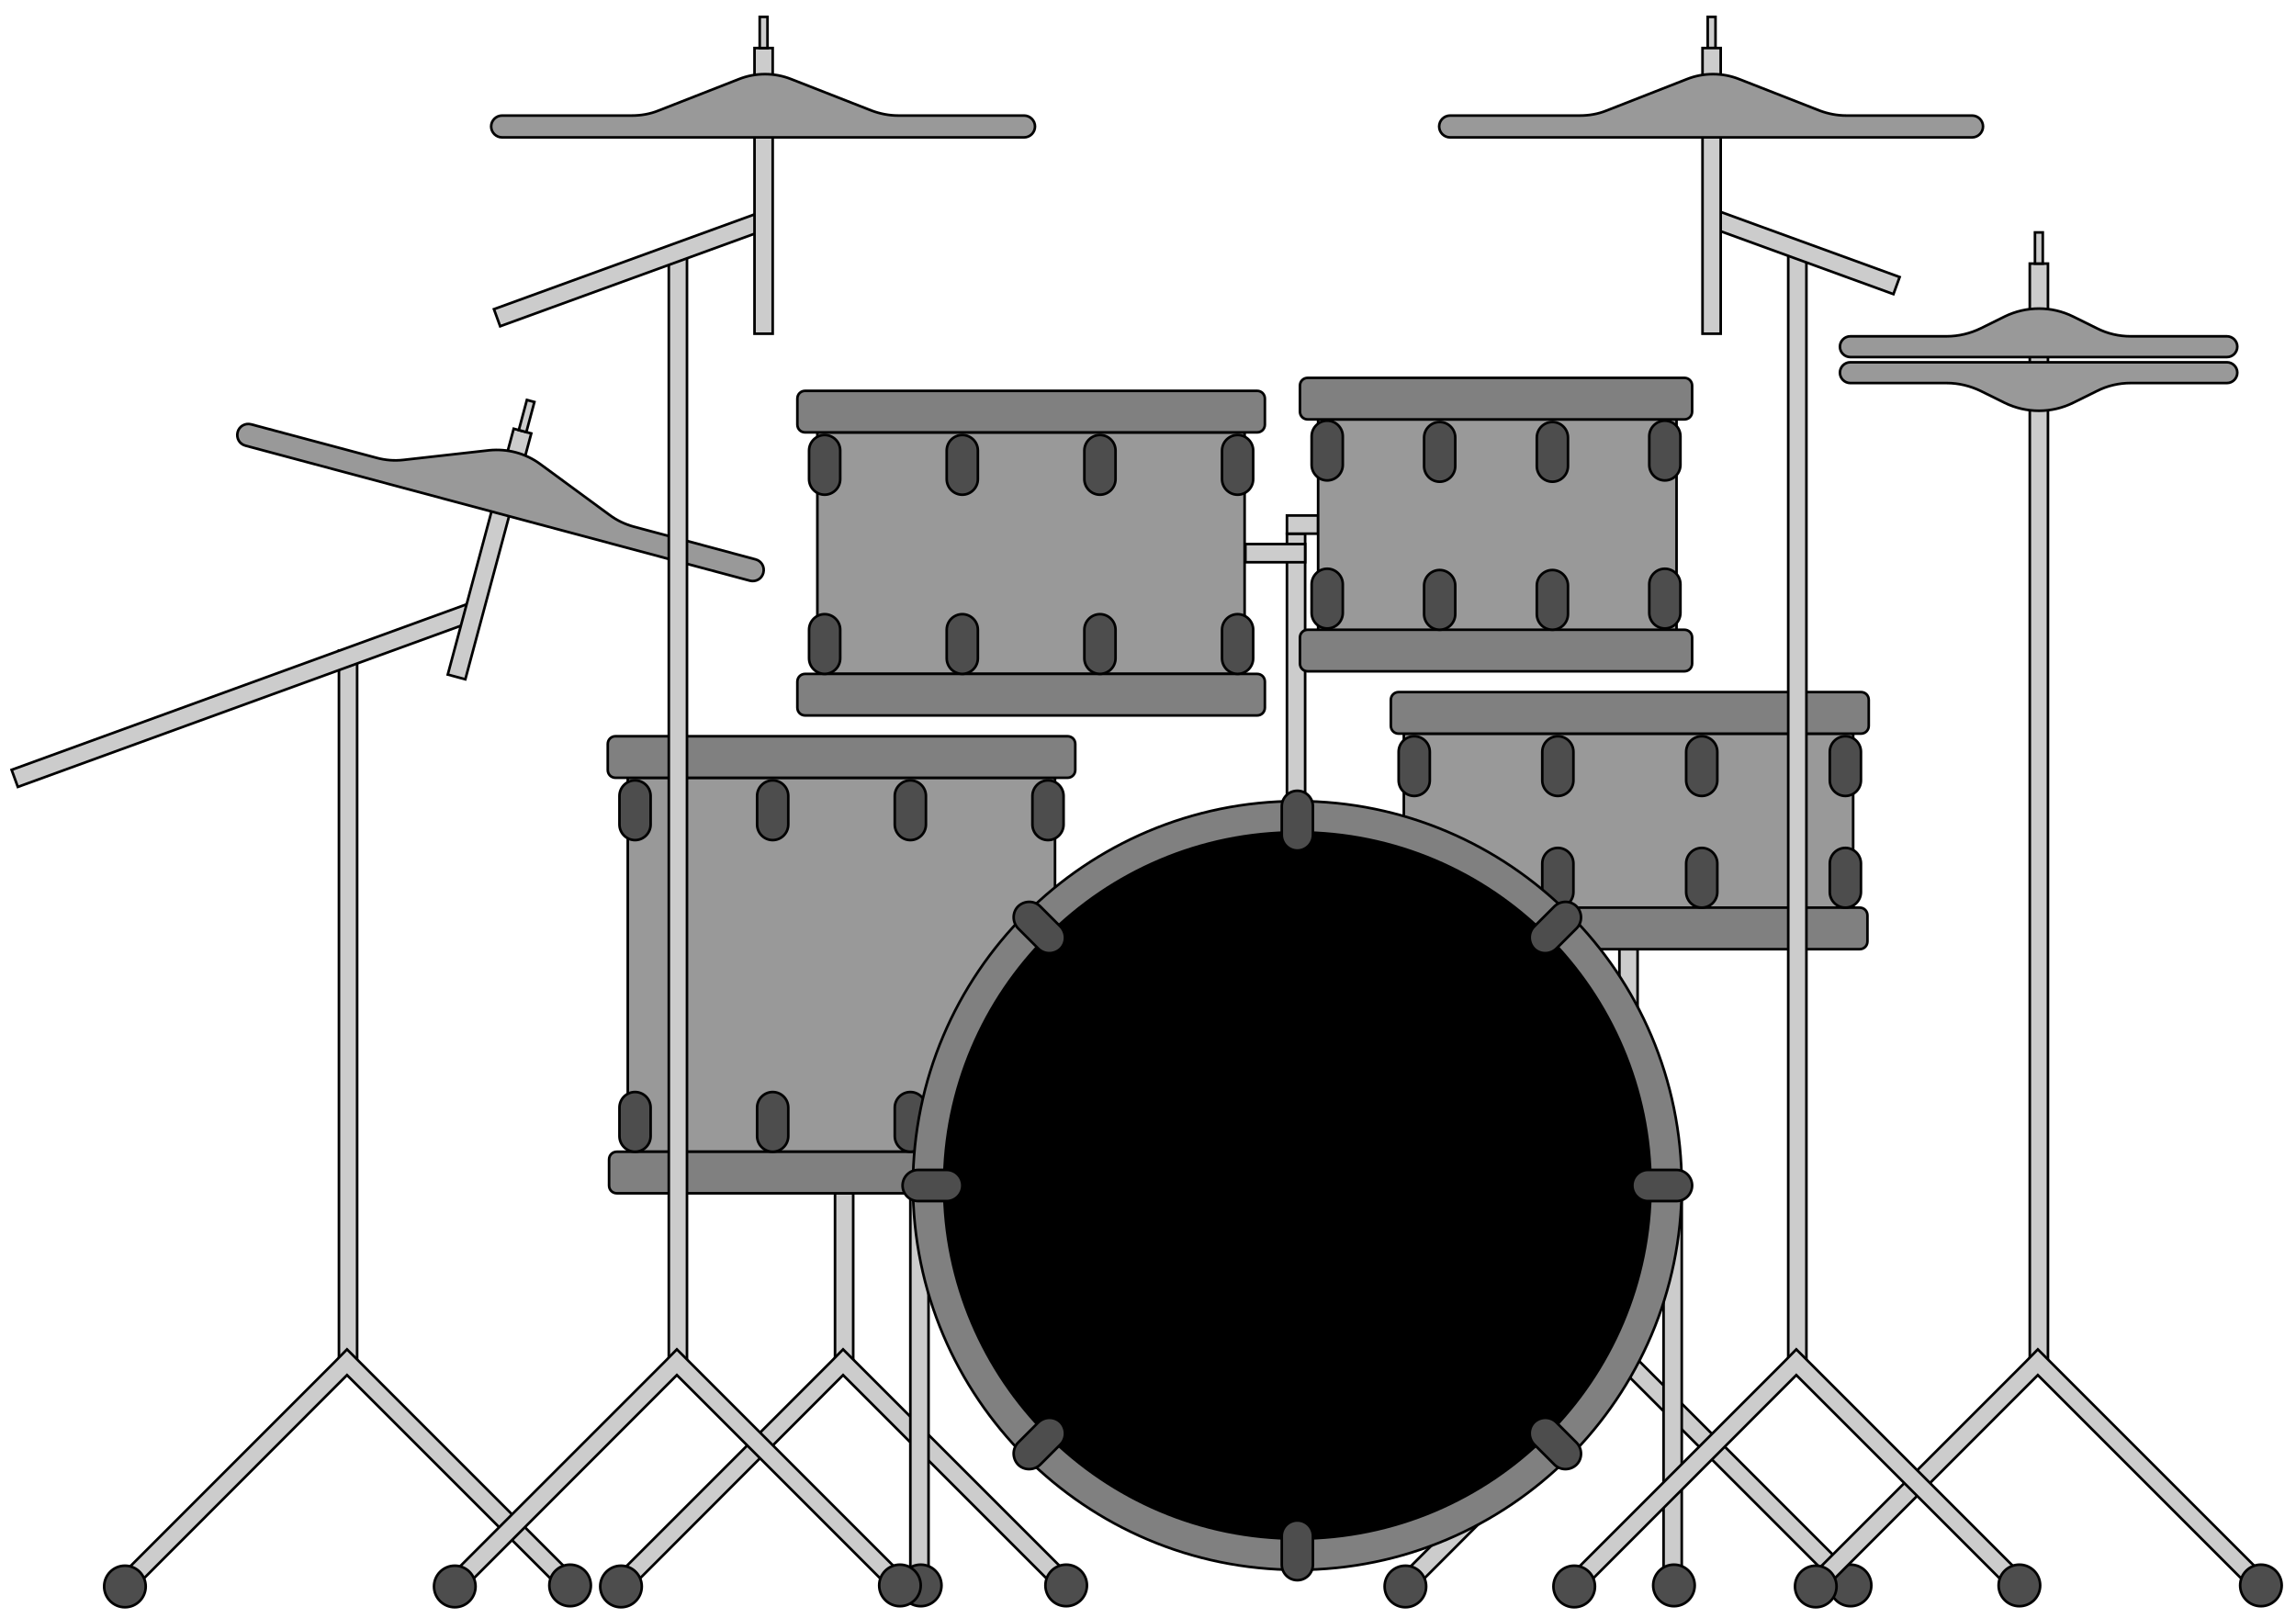  <svg version="1.1" xmlns="http://www.w3.org/2000/svg" xmlns:xlink="http://www.w3.org/1999/xlink" x="0px" y="0px" viewBox="0 0 884 623" style="enable-background:new 0 0 884 623;" xml:space="preserve">
  <style type="text/css">
    .st0{fill:#CCCCCC;stroke:#000000;stroke-miterlimit:10;}
    .st1{fill:#4D4D4D;stroke:#000000;stroke-miterlimit:10;}
    .st2{fill:#CCCCCC;stroke:#000000;stroke-width:1;stroke-miterlimit:9.999;}
    .st3{fill:#999999;stroke:#000000;stroke-miterlimit:10;}
    .st4{fill:#808080;stroke:#000000;stroke-miterlimit:10;}
  </style>

    <g class="drums-back">
      <rect x="623.5" y="365.5" class="st0" width="7" height="164"/>
      <rect x="495.5" y="205.5" class="st0" width="7" height="110"/>
      <rect x="495.5" y="198.5" class="st0" width="12" height="7"/>
      <rect x="479.5" y="209.5" class="st0" width="23" height="7"/>
      <polygon class="st0" points="715,608 631.6,524.6 626.6,519.6 621.7,524.6 538.3,608 543.2,613 626.6,529.5 710.1,613 	"/>
      <circle class="st1" cx="712.5" cy="610.5" r="8"/>
      <circle class="st1" cx="541.1" cy="610.9" r="8"/>
      <rect x="321.5" y="459.5" class="st0" width="7" height="70"/>
      <polygon class="st0" points="413,608 329.6,524.6 324.6,519.6 319.7,524.6 236.3,608 241.2,613 324.6,529.5 408.1,613 	"/>
      <circle class="st1" cx="410.5" cy="610.5" r="8"/>
      <circle class="st1" cx="239.1" cy="610.9" r="8"/>
      <rect x="130.5" y="250.5" class="st0" width="7" height="279"/>
      <rect x="0" y="264" transform="matrix(0.94 -0.342 0.342 0.94 -85.817 48.278)" class="st0" width="188" height="7"/>
      <rect x="781.5" y="101.5" class="st0" width="7" height="428"/>
      <rect x="783.5" y="89.5" class="st0" width="3" height="12"/>
      <rect x="139.4" y="209.8" transform="matrix(0.259 -0.966 0.966 0.259 -66.371 340.08)" class="st2" width="98" height="7"/>
      <rect x="196.7" y="158.7" transform="matrix(0.259 -0.966 0.966 0.259 -4.501 314.517)" class="st2" width="12" height="3"/>
      <polygon class="st0" points="873,608 789.6,524.6 784.6,519.6 779.7,524.6 696.3,608 701.2,613 784.6,529.5 868.1,613 	"/>
      <circle class="st1" cx="870.5" cy="610.5" r="8"/>
      <circle class="st1" cx="699.1" cy="610.9" r="8"/>
      <rect x="640.5" y="451.5" class="st0" width="7" height="159"/>
      <circle class="st1" cx="644.5" cy="610.5" r="8"/>
      <rect x="350.5" y="451.5" class="st0" width="7" height="159"/>
      <circle class="st1" cx="354.5" cy="610.5" r="8"/>
      <polygon class="st0" points="222,608 138.6,524.6 133.6,519.6 128.7,524.6 45.3,608 50.2,613 133.6,529.5 217.1,613 	"/>
      <circle class="st1" cx="219.5" cy="610.5" r="8"/>
      <circle class="st1" cx="48.1" cy="610.9" r="8"/>
    </g>

    <g id="low01-tam">
      <rect id="low01-shell" x="241.7" y="299.5" class="st3" width="164.5" height="144"/>
      <g id="low01-rim">
        <path class="st4" d="M411,299.5H237c-1.7,0-3-1.3-3-3v-10c0-1.7,1.3-3,3-3h174c1.7,0,3,1.3,3,3v10C414,298.2,412.7,299.5,411,299.5z"/>
        <path class="st4" d="M411.5,459.5h-174c-1.7,0-3-1.3-3-3v-10c0-1.7,1.3-3,3-3h174c1.7,0,3,1.3,3,3v10C414.5,458.2,413.2,459.5,411.5,459.5z"/>
      </g>
      <g id="low01-rag">
        <path class="st1" d="M297.5,323.5L297.5,323.5c3.3,0,6-2.7,6-6v-11c0-3.3-2.7-6-6-6l0,0c-3.3,0-6,2.7-6,6v11C291.5,320.8,294.2,323.5,297.5,323.5z"/>
        <path class="st1" d="M350.5,323.5L350.5,323.5c3.3,0,6-2.7,6-6v-11c0-3.3-2.7-6-6-6l0,0c-3.3,0-6,2.7-6,6v11C344.5,320.8,347.2,323.5,350.5,323.5z"/>
        <path class="st1" d="M244.5,323.5L244.5,323.5c3.3,0,6-2.7,6-6v-11c0-3.3-2.7-6-6-6l0,0c-3.3,0-6,2.7-6,6v11C238.5,320.8,241.2,323.5,244.5,323.5z"/>
        <path class="st1" d="M403.5,323.5L403.5,323.5c3.3,0,6-2.7,6-6v-11c0-3.3-2.7-6-6-6l0,0c-3.3,0-6,2.7-6,6v11C397.5,320.8,400.2,323.5,403.5,323.5z"/>
        <path class="st1" d="M297.5,443.5L297.5,443.5c3.3,0,6-2.7,6-6v-11c0-3.3-2.7-6-6-6l0,0c-3.3,0-6,2.7-6,6v11C291.5,440.8,294.2,443.5,297.5,443.5z"/>
        <path class="st1" d="M350.5,443.5L350.5,443.5c3.3,0,6-2.7,6-6v-11c0-3.3-2.7-6-6-6l0,0c-3.3,0-6,2.7-6,6v11C344.5,440.8,347.2,443.5,350.5,443.5z"/>
        <path class="st1" d="M244.5,443.5L244.5,443.5c-3.3,0-6-2.7-6-6v-11c0-3.3,2.7-6,6-6l0,0c3.3,0,6,2.7,6,6v11C250.5,440.8,247.8,443.5,244.5,443.5z"/>
        <path class="st1" d="M403.5,443.5L403.5,443.5c-3.3,0-6-2.7-6-6v-11c0-3.3,2.7-6,6-6l0,0c3.3,0,6,2.7,6,6v11C409.5,440.8,406.8,443.5,403.5,443.5z"/>
      </g>
    </g>

    <g id="mid01-tam">
      <rect id="mid01-shell" x="314.7" y="166.5" class="st3" width="164.5" height="93"/>
      <g id="mid01-rim">
        <path class="st4" d="M484,166.5H310c-1.7,0-3-1.3-3-3v-10c0-1.7,1.3-3,3-3h174c1.7,0,3,1.3,3,3v10C487,165.2,485.7,166.5,484,166.5z"/>
        <path class="st4" d="M484,275.5H310c-1.7,0-3-1.3-3-3v-10c0-1.7,1.3-3,3-3h174c1.7,0,3,1.3,3,3v10C487,274.2,485.7,275.5,484,275.5z"/>
      </g>
      <g id="mid01-rag">
        <path class="st1" d="M370.5,190.5L370.5,190.5c3.3,0,6-2.7,6-6v-11c0-3.3-2.7-6-6-6l0,0c-3.3,0-6,2.7-6,6v11C364.5,187.8,367.2,190.5,370.5,190.5z"/>
        <path class="st1" d="M423.5,190.5L423.5,190.5c3.3,0,6-2.7,6-6v-11c0-3.3-2.7-6-6-6l0,0c-3.3,0-6,2.7-6,6v11C417.5,187.8,420.2,190.5,423.5,190.5z"/>
        <path class="st1" d="M370.5,259.5L370.5,259.5c3.3,0,6-2.7,6-6v-11c0-3.3-2.7-6-6-6l0,0c-3.3,0-6,2.7-6,6v11C364.5,256.8,367.2,259.5,370.5,259.5z"/>
        <path class="st1" d="M423.5,259.5L423.5,259.5c3.3,0,6-2.7,6-6v-11c0-3.3-2.7-6-6-6l0,0c-3.3,0-6,2.7-6,6v11C417.5,256.8,420.2,259.5,423.5,259.5z"/>
        <path class="st1" d="M317.5,190.5L317.5,190.5c3.3,0,6-2.7,6-6v-11c0-3.3-2.7-6-6-6l0,0c-3.3,0-6,2.7-6,6v11C311.5,187.8,314.2,190.5,317.5,190.5z"/>
        <path class="st1" d="M476.5,190.5L476.5,190.5c3.3,0,6-2.7,6-6v-11c0-3.3-2.7-6-6-6l0,0c-3.3,0-6,2.7-6,6v11C470.5,187.8,473.2,190.5,476.5,190.5z"/>
        <path class="st1" d="M317.5,259.5L317.5,259.5c-3.3,0-6-2.7-6-6v-11c0-3.3,2.7-6,6-6l0,0c3.3,0,6,2.7,6,6v11C323.5,256.8,320.8,259.5,317.5,259.5z"/>
        <path class="st1" d="M476.5,259.5L476.5,259.5c-3.3,0-6-2.7-6-6v-11c0-3.3,2.7-6,6-6l0,0c3.3,0,6,2.7,6,6v11C482.5,256.8,479.8,259.5,476.5,259.5z"/>
      </g>
    </g>

    <g id="hi01-tam">
      <rect id="hi01-shell" x="507.5" y="161.5" class="st3" width="138" height="93"/>
      <g id="hi01-rim">
        <path class="st4" d="M648.5,161.5h-145c-1.7,0-3-1.3-3-3v-10c0-1.7,1.3-3,3-3h145c1.7,0,3,1.3,3,3v10C651.5,160.2,650.2,161.5,648.5,161.5z"/>
        <path class="st4" d="M648.5,258.5h-145c-1.7,0-3-1.3-3-3v-10c0-1.7,1.3-3,3-3h145c1.7,0,3,1.3,3,3v10C651.5,257.2,650.2,258.5,648.5,258.5z"/>
      </g>
      <g id="hi01-rag">
        <path class="st1" d="M554.3,185.5L554.3,185.5c3.3,0,6-2.7,6-6v-11c0-3.3-2.7-6-6-6l0,0c-3.3,0-6,2.7-6,6v11C548.3,182.8,551,185.5,554.3,185.5z"/>
        <path class="st1" d="M597.7,185.5L597.7,185.5c3.3,0,6-2.7,6-6v-11c0-3.3-2.7-6-6-6l0,0c-3.3,0-6,2.7-6,6v11C591.7,182.8,594.4,185.5,597.7,185.5z"/>
        <path class="st1" d="M554.3,242.5L554.3,242.5c3.3,0,6-2.7,6-6v-11c0-3.3-2.7-6-6-6l0,0c-3.3,0-6,2.7-6,6v11C548.3,239.8,551,242.5,554.3,242.5z"/>
        <path class="st1" d="M597.7,242.5L597.7,242.5c3.3,0,6-2.7,6-6v-11c0-3.3-2.7-6-6-6l0,0c-3.3,0-6,2.7-6,6v11C591.7,239.8,594.4,242.5,597.7,242.5z"/>
        <path class="st1" d="M511,185L511,185c3.3,0,6-2.7,6-6v-11c0-3.3-2.7-6-6-6l0,0c-3.3,0-6,2.7-6,6v11C505,182.3,507.7,185,511,185z"/>
        <path class="st1" d="M641,185L641,185c3.3,0,6-2.7,6-6v-11c0-3.3-2.7-6-6-6l0,0c-3.3,0-6,2.7-6,6v11C635,182.3,637.7,185,641,185z"/>
        <path class="st1" d="M511,242L511,242c-3.3,0-6-2.7-6-6v-11c0-3.3,2.7-6,6-6l0,0c3.3,0,6,2.7,6,6v11C517,239.3,514.3,242,511,242z"/>
        <path class="st1" d="M641,242L641,242c-3.3,0-6-2.7-6-6v-11c0-3.3,2.7-6,6-6l0,0c3.3,0,6,2.7,6,6v11C647,239.3,644.3,242,641,242z"/>
      </g>
    </g>

    <g id="snare01">
      <rect id="snare01-shell" x="540.5" y="282.5" class="st3" width="173" height="67"/>
      <g id="snare01-rim">
        <path class="st4" d="M716.5,282.5h-178c-1.7,0-3-1.3-3-3v-10c0-1.7,1.3-3,3-3h178c1.7,0,3,1.3,3,3v10C719.5,281.2,718.2,282.5,716.5,282.5z"/>
        <path class="st4" d="M716,365.5H538c-1.7,0-3-1.3-3-3v-10c0-1.7,1.3-3,3-3h178c1.7,0,3,1.3,3,3v10C719,364.2,717.7,365.5,716,365.5z"/>
      </g>
      <g id="snare01-rag">
        <path class="st1" d="M599.8,306.5L599.8,306.5c3.3,0,6-2.7,6-6v-11c0-3.3-2.7-6-6-6l0,0c-3.3,0-6,2.7-6,6v11C593.8,303.8,596.5,306.5,599.8,306.5z"/>
        <path class="st1" d="M655.2,306.5L655.2,306.5c3.3,0,6-2.7,6-6v-11c0-3.3-2.7-6-6-6l0,0c-3.3,0-6,2.7-6,6v11C649.2,303.8,651.9,306.5,655.2,306.5z"/>
        <path class="st1" d="M599.8,349.5L599.8,349.5c3.3,0,6-2.7,6-6v-11c0-3.3-2.7-6-6-6l0,0c-3.3,0-6,2.7-6,6v11C593.8,346.8,596.5,349.5,599.8,349.5z"/>
        <path class="st1" d="M655.2,349.5L655.2,349.5c3.3,0,6-2.7,6-6v-11c0-3.3-2.7-6-6-6l0,0c-3.3,0-6,2.7-6,6v11C649.2,346.8,651.9,349.5,655.2,349.5z"/>
        <path class="st1" d="M544.5,306.5L544.5,306.5c3.3,0,6-2.7,6-6v-11c0-3.3-2.7-6-6-6l0,0c-3.3,0-6,2.7-6,6v11C538.5,303.8,541.2,306.5,544.5,306.5z"/>
        <path class="st1" d="M710.5,306.5L710.5,306.5c3.3,0,6-2.7,6-6v-11c0-3.3-2.7-6-6-6l0,0c-3.3,0-6,2.7-6,6v11C704.5,303.8,707.2,306.5,710.5,306.5z"/>
        <path class="st1" d="M544.5,349.5L544.5,349.5c-3.3,0-6-2.7-6-6v-11c0-3.3,2.7-6,6-6l0,0c3.3,0,6,2.7,6,6v11C550.5,346.8,547.8,349.5,544.5,349.5z"/>
        <path class="st1" d="M710.5,349.5L710.5,349.5c-3.3,0-6-2.7-6-6v-11c0-3.3,2.7-6,6-6l0,0c3.3,0,6,2.7,6,6v11C716.5,346.8,713.8,349.5,710.5,349.5z"/>
      </g>
    </g>

    <g id="bass01">
      <circle id="bass01-shell" class="st5" cx="499.5" cy="456.5" r="136"/>
      <path id="ba01ss-rim" class="st4" d="M499.5,604.5c-81.6,0-148-66.4-148-148s66.4-148,148-148s148,66.4,148,148S581.1,604.5,499.5,604.5z M499.5,320.5c-75,0-136,61-136,136s61,136,136,136s136-61,136-136S574.5,320.5,499.5,320.5z"/>
      <g id="ba01ss-rag">
        <path class="st1" d="M499.5,608.5L499.5,608.5c3.3,0,6-2.7,6-6v-11c0-3.3-2.7-6-6-6l0,0c-3.3,0-6,2.7-6,6v11C493.5,605.8,496.2,608.5,499.5,608.5z"/>
        <path class="st1" d="M607,564L607,564c2.3-2.3,2.3-6.1,0-8.5l-7.8-7.8c-2.3-2.3-6.1-2.3-8.5,0l0,0c-2.3,2.3-2.3,6.1,0,8.5l7.8,7.8C600.8,566.3,604.6,566.3,607,564z"/>
        <path class="st1" d="M651.5,456.5L651.5,456.5c0-3.3-2.7-6-6-6h-11c-3.3,0-6,2.7-6,6l0,0c0,3.3,2.7,6,6,6h11C648.8,462.5,651.5,459.8,651.5,456.5z"/>
        <path class="st1" d="M607,349L607,349c-2.3-2.3-6.1-2.3-8.5,0l-7.8,7.8c-2.3,2.3-2.3,6.1,0,8.5l0,0c2.3,2.3,6.1,2.3,8.5,0l7.8-7.8C609.3,355.2,609.3,351.4,607,349z"/>
        <path class="st1" d="M499.5,304.5L499.5,304.5c-3.3,0-6,2.7-6,6v11c0,3.3,2.7,6,6,6l0,0c3.3,0,6-2.7,6-6v-11C505.5,307.2,502.8,304.5,499.5,304.5z"/>
        <path class="st1" d="M392,349L392,349c-2.3,2.3-2.3,6.1,0,8.5l7.8,7.8c2.3,2.3,6.1,2.3,8.5,0l0,0c2.3-2.3,2.3-6.1,0-8.5l-7.8-7.8C398.2,346.7,394.4,346.7,392,349z"/>
        <path class="st1" d="M347.5,456.5L347.5,456.5c0,3.3,2.7,6,6,6h11c3.3,0,6-2.7,6-6l0,0c0-3.3-2.7-6-6-6h-11C350.2,450.5,347.5,453.2,347.5,456.5z"/>
        <path class="st1" d="M392,564L392,564c2.3,2.3,6.1,2.3,8.5,0l7.8-7.8c2.3-2.3,2.3-6.1,0-8.5l0,0c-2.3-2.3-6.1-2.3-8.5,0l-7.8,7.8C389.7,557.8,389.7,561.6,392,564z"/>
      </g>

      <g class="bass-type01">
        <path d="M425.5,383c1,0.4,1.8,1,2.3,2c0.4,0.8,0.6,1.6,0.6,2.6c0,0.9-0.1,1.8-0.3,2.6c-0.5,2.1-1.3,3.9-2.4,5.3c-1.6,2-3.5,3-5.9,3H413l3.4-15.8h6.8C424.1,382.7,424.9,382.8,425.5,383z M418.9,385.5l-2.2,10.3h3.1c1.6,0,2.8-0.8,3.8-2.3c0.5-0.8,0.9-1.9,1.1-3c0.3-1.6,0.4-2.8,0-3.7c-0.3-0.9-1.2-1.3-2.7-1.3H418.9z"/>
        <path d="M443.3,382.7h3.7l2.2,15.8h-3.6l-0.3-3.3h-5.8l-1.8,3.3h-3.5L443.3,382.7z M441,392.6h4l-0.7-6.2L441,392.6z"/>
        <path d="M463.4,382.7l0.2,9.1l-0.1,2.5l1-2.5l3.7-9.1h3.5l-0.1,9.1l-0.1,2.5l1-2.4l4.1-9.2h3.4l-7.8,15.8H469l0.1-9.3l0.1-3.1l-1.2,3.1l-3.9,9.3H461l-1.1-15.8H463.4z"/>
        <path d="M503.5,382.7l0.2,9.1l-0.1,2.5l1-2.5l3.7-9.1h3.5l-0.1,9.1l-0.1,2.5l1-2.4l4.1-9.2h3.4l-7.8,15.8h-3.2l0.1-9.3l0.1-3.1l-1.2,3.1l-3.9,9.3h-3.1l-1.1-15.8H503.5z"/>
        <path d="M530.3,398.9c-2,0-3.4-0.6-4.1-1.8c-0.7-1.2-0.9-2.7-0.5-4.4c0.4-1.7,1.2-3.2,2.4-4.4c1.3-1.2,2.9-1.9,4.9-1.9s3.4,0.6,4.1,1.9c0.7,1.2,0.9,2.7,0.5,4.4c-0.4,1.7-1.2,3.2-2.4,4.4C533.9,398.3,532.3,398.9,530.3,398.9z M534.4,392.7c0.3-1.2,0.2-2.1-0.1-2.7s-1-1-1.9-1s-1.7,0.3-2.3,1s-1,1.5-1.3,2.7s-0.2,2.1,0.1,2.7s1,1,1.9,1s1.7-0.3,2.3-1C533.7,394.8,534.1,393.9,534.4,392.7z"/>
        <path d="M554.4,386.6l-0.7,3.1c-0.2,0-0.4,0-0.5,0c-0.2,0-0.3,0-0.4,0c-1.2,0-2.1,0.4-2.7,1.2c-0.3,0.5-0.6,1.1-0.8,2.1l-1.2,5.6H545l2.5-11.7h2.9l-0.4,2c0.6-0.8,1.2-1.3,1.6-1.6c0.7-0.5,1.5-0.7,2.4-0.7c0.1,0,0.1,0,0.1,0C554.2,386.6,554.3,386.6,554.4,386.6z"/>
        <path d="M563.4,398.5h-3.1l3.4-15.8h3.1L563.4,398.5z"/>
        <path d="M582.7,388.3l1.2-5.6h3.1l-3.4,15.8h-3l0.3-1.6c-0.6,0.7-1.2,1.2-1.8,1.5s-1.4,0.5-2.2,0.5c-1.4,0-2.4-0.6-3.1-1.7c-0.7-1.1-0.9-2.5-0.5-4.3c0.4-2,1.2-3.6,2.4-4.7s2.5-1.7,4.1-1.7c0.7,0,1.3,0.2,1.8,0.5C582.1,387.3,582.5,387.8,582.7,388.3zM581.8,392.9c0.3-1.4,0.2-2.5-0.4-3.1c-0.4-0.4-0.8-0.6-1.4-0.6c-0.9,0-1.6,0.3-2.2,1c-0.6,0.7-1,1.5-1.2,2.5c-0.2,1.1-0.2,1.9,0.1,2.6c0.3,0.6,0.9,1,1.7,1s1.6-0.3,2.2-1C581.2,394.7,581.6,393.9,581.8,392.9z"/>
      </g>
    </g>

    <g id="hat01" class="hat">
      <path id="hat01-bottom" class="st3" d="M807.3,150.6l-9.1,4.5c-8.3,4.1-18,4.1-26.4,0l-9.1-4.5c-4.1-2-8.6-3.1-13.2-3.1h-37.1c-2.2,0-4-1.8-4-4l0,0c0-2.2,1.8-4,4-4h145c2.2,0,4,1.8,4,4l0,0c0,2.2-1.8,4-4,4h-37.1C815.9,147.5,811.4,148.5,807.3,150.6z"/>
      <path id="hat01-top" class="st3" d="M807.3,126.4l-9.1-4.5c-8.3-4.1-18-4.1-26.4,0l-9.1,4.5c-4.1,2-8.6,3.1-13.2,3.1h-37.1c-2.2,0-4,1.8-4,4l0,0c0,2.2,1.8,4,4,4h145c2.2,0,4-1.8,4-4l0,0c0-2.2-1.8-4-4-4h-37.1C815.9,129.5,811.4,128.5,807.3,126.4z"/>
    </g>

    <path id="ride01" class="st3 ride" d="M234.7,198.3L208,178.7c-5.7-4.2-12.7-6-19.7-5.3l-33,3.7c-3.5,0.4-7,0.1-10.3-0.8l-48.3-12.9c-2.3-0.6-4.6,0.7-5.2,3l0,0c-0.6,2.3,0.7,4.6,3,5.2l194.2,52c2.3,0.6,4.6-0.7,5.2-3l0,0c0.6-2.3-0.7-4.6-3-5.2L244,202.8C240.7,201.9,237.5,200.4,234.7,198.3z"/>

    <g class="drums-back">
      <rect x="257.5" y="96.5" class="st0" width="7" height="433"/>
      <rect x="188" y="100" transform="matrix(0.94 -0.342 0.342 0.94 -20.745 89.347)" class="st0" width="110" height="7"/>
      <rect x="290.5" y="18.5" class="st0" width="7" height="110"/>
      <rect x="292.5" y="6.5" class="st0" width="3" height="12"/>
      <polygon class="st0" points="349,608 265.6,524.6 260.6,519.6 255.7,524.6 172.3,608 177.2,613 260.6,529.5 344.1,613 	"/>
      <circle class="st1" cx="346.5" cy="610.5" r="8"/>
      <circle class="st1" cx="175.1" cy="610.9" r="8"/>
      <rect x="688.5" y="96.5" class="st0" width="7" height="433"/>
      <rect x="690.5" y="58.5" transform="matrix(0.342 -0.94 0.94 0.342 365.486 715.991)" class="st0" width="7" height="77"/>
      <rect x="657.5" y="6.5" class="st0" width="3" height="12"/>
      <rect x="655.5" y="18.5" class="st0" width="7" height="110"/>
      <polygon class="st0" points="780,608 696.6,524.6 691.6,519.6 686.7,524.6 603.3,608 608.2,613 691.6,529.5 775.1,613 	"/>
      <circle class="st1" cx="777.5" cy="610.5" r="8"/>
      <circle class="st1" cx="606.1" cy="610.9" r="8"/>
    </g>

    <g id="clash01" class="clash">
      <path id="clash01-r" class="st3" d="M335.6,42.6l-30.9-12.1c-6.5-2.6-13.8-2.6-20.3,0l-30.9,12.1c-3.2,1.3-6.7,1.9-10.2,1.9h-50c-2.3,0-4.2,1.9-4.2,4.2l0,0c0,2.3,1.9,4.2,4.2,4.2h201c2.3,0,4.2-1.9,4.2-4.2l0,0c0-2.3-1.9-4.2-4.2-4.2h-48.5C342.3,44.5,338.8,43.8,335.6,42.6z"/>
      <path id="clash01-l" class="st3" d="M700.6,42.6l-30.9-12.1c-6.5-2.6-13.8-2.6-20.3,0l-30.9,12.1c-3.2,1.3-6.7,1.9-10.2,1.9h-50c-2.3,0-4.2,1.9-4.2,4.2l0,0c0,2.3,1.9,4.2,4.2,4.2h201c2.3,0,4.2-1.9,4.2-4.2l0,0c0-2.3-1.9-4.2-4.2-4.2h-48.5C707.3,44.5,703.8,43.8,700.6,42.6z"/>
    </g>
  </svg>
